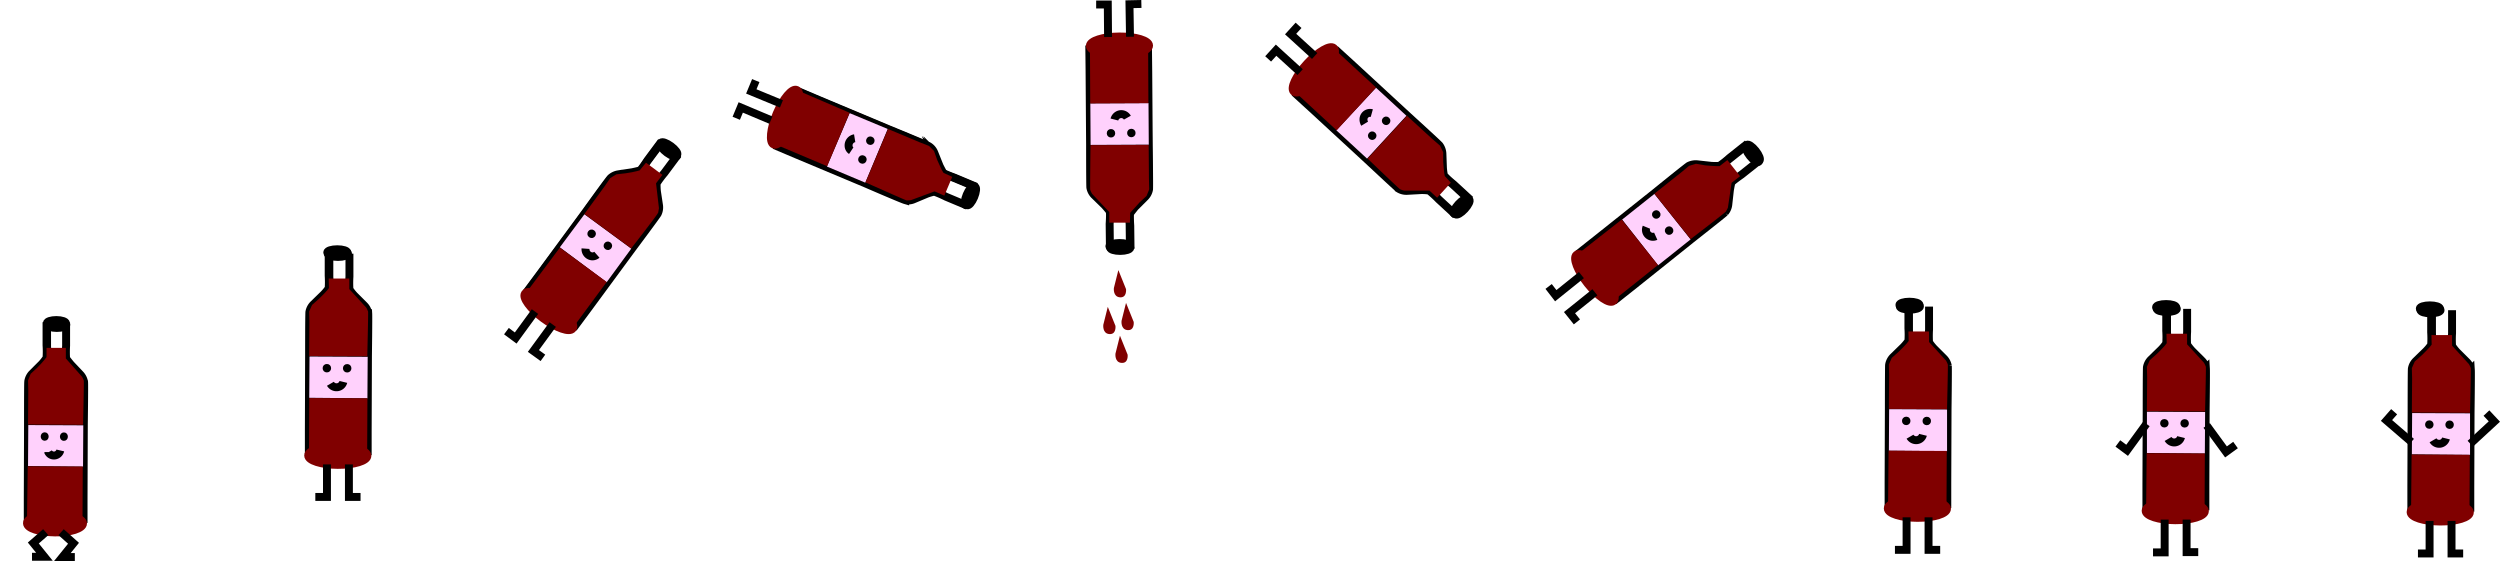 <svg id="Layer_1" data-name="Layer 1" xmlns="http://www.w3.org/2000/svg" viewBox="0 0 945.44 212.15"><defs><style>.cls-1{fill:none;}.cls-1,.cls-3,.cls-6{stroke:#000;}.cls-1,.cls-3,.cls-5,.cls-6{stroke-miterlimit:10;}.cls-1,.cls-3,.cls-5{stroke-width:3px;}.cls-2{fill:#ffd1fc;}.cls-4,.cls-5{fill:maroon;}.cls-5{stroke:maroon;}</style></defs><title>spritesheet wine</title><line class="cls-1" x1="0.2" y1="160.95" x2="0.2" y2="160.95"/><path class="cls-2" d="M24.8,168.3" transform="translate(-26.7 -3.35)"/><line class="cls-1" y1="160.35" y2="160.35"/><path class="cls-2" d="M24.6,167.7" transform="translate(-26.7 -3.35)"/><path class="cls-1" d="M44.5,125.7v8.7a38.2,38.2,0,0,1,0,4.8,18.57,18.57,0,0,1-1.8,2.3L39,145.2a5.62,5.62,0,0,0-1.4,2.8c-.1,1.5-.1,16.2-.1,16.2l-.1,27.9v9.1" transform="translate(-26.7 -3.35)"/><ellipse class="cls-3" cx="48.18" cy="126.17" rx="1.2" ry="3.6" transform="translate(-104.93 170.39) rotate(-89.72)"/><line class="cls-1" x1="31.7" y1="163.95" x2="31.7" y2="163.95"/><line class="cls-1" x1="31.9" y1="161.35" x2="10.8" y2="161.25"/><line class="cls-1" x1="10.7" y1="177.05" x2="31.9" y2="177.25"/><polygon class="cls-2" points="10.9 161.35 10.8 176.85 31.6 177.05 31.7 161.45 10.9 161.35"/><path class="cls-2" d="M38.9,167.7" transform="translate(-26.7 -3.35)"/><path class="cls-4" d="M44.4,135.3h7.3v4l6.1,6.9a10.09,10.09,0,0,1,.7,1.5c.1.5-.3,16.7-.3,16.7l-20.8-.1.1-12.8-.1-3.9,1-2.5,2.5-2.3,1.6-1.7,1.2-1.4.7-.9Z" transform="translate(-26.7 -3.35)"/><path class="cls-4" d="M37.4,180.2l20.8.1-.1,20.6L54.5,199l-3.8-.7-3-.2a14.89,14.89,0,0,0-3,0,.62.62,0,0,1-.7-.1l-1.5.5-1.9.4-1.9.7-.8.5-.8.9" transform="translate(-26.7 -3.35)"/><path class="cls-1" d="M50.4,175a2.48,2.48,0,0,1-1.2,1.6,2.41,2.41,0,0,1-3.3-.9v-.1" transform="translate(-26.7 -3.35)"/><path class="cls-1" d="M44.3,125.2v8.7a38.2,38.2,0,0,1,0,4.8,18.57,18.57,0,0,1-1.8,2.3l-3.7,3.7a5.62,5.62,0,0,0-1.4,2.8c-.1,1.5-.1,16.2-.1,16.2l-.1,27.9v9.1" transform="translate(-26.7 -3.35)"/><path class="cls-1" d="M58.3,201.1V192l.1-27.9s.2-14.7.1-16.2a5.63,5.63,0,0,0-1.4-2.9l-3.6-3.8s-1.5-1.8-1.8-2.3a38.2,38.2,0,0,1,0-4.8v-8.7" transform="translate(-26.7 -3.35)"/><path class="cls-5" d="M58.1,201.3c0,1.9-4.8,3.5-10.6,3.4s-10.6-1.5-10.6-3.5,4.8-3.5,10.6-3.4S58.1,199.4,58.1,201.3Z" transform="translate(-26.7 -3.35)"/><ellipse class="cls-3" cx="48.03" cy="125.59" rx="1.2" ry="3.6" transform="translate(-104.49 169.65) rotate(-89.72)"/><line class="cls-1" x1="31.5" y1="163.35" x2="31.5" y2="163.35"/><line class="cls-1" x1="31.7" y1="160.75" x2="10.5" y2="160.65"/><line class="cls-1" x1="10.5" y1="176.45" x2="31.6" y2="176.65"/><polygon class="cls-2" points="10.7 160.75 10.6 176.25 31.4 176.45 31.5 160.85 10.7 160.75"/><path class="cls-2" d="M38.7,167.1" transform="translate(-26.7 -3.35)"/><path class="cls-4" d="M44.3,134.9h7.3v4l6.1,6.9a10.09,10.09,0,0,1,.7,1.5c.1.5-.3,16.7-.3,16.7l-20.8-.1.1-12.8-.1-3.9,1-2.5,2.5-2.3,1.6-1.7,1.2-1.4.7-.9Z" transform="translate(-26.7 -3.35)"/><path class="cls-4" d="M37.2,179.7l20.8.1-.1,20.6-3.6-1.9-3.8-.7-3-.2a14.89,14.89,0,0,0-3,0c-.3.3-.7-.1-.7-.1l-1.5.5-1.9.4-1.9.7-.8.5-.8.9" transform="translate(-26.7 -3.35)"/><path class="cls-1" d="M49.5,173.7a2.48,2.48,0,0,1-1.2,1.6,2.41,2.41,0,0,1-3.3-.9v-.1" transform="translate(-26.7 -3.35)"/><ellipse class="cls-6" cx="43.6" cy="168.44" rx="1.1" ry="1" transform="translate(-151.75 207.86) rotate(-89.72)"/><ellipse class="cls-6" cx="50.87" cy="168.47" rx="1.1" ry="1" transform="translate(-144.55 215.17) rotate(-89.72)"/><polyline class="cls-1" points="12.1 210.55 16.8 210.55 12.6 205.35 17.3 201.25"/><polyline class="cls-1" points="28.3 210.65 23.6 210.65 27.8 205.45 23.1 201.25"/><line class="cls-1" x1="36.3" y1="145.65" x2="36.3" y2="145.65"/><path class="cls-2" d="M60.9,153" transform="translate(-26.7 -3.35)"/><line class="cls-1" x1="36.1" y1="145.05" x2="36.1" y2="145.05"/><path class="cls-2" d="M60.7,152.4" transform="translate(-26.7 -3.35)"/><line class="cls-1" x1="132.49" y1="75.67" x2="132.49" y2="75.67"/><line class="cls-1" x1="132.29" y1="75.17" x2="132.29" y2="75.17"/><path class="cls-1" d="M151.25,99.38v8.7a38.29,38.29,0,0,1,0,4.8,17.79,17.79,0,0,1-1.9,2.3l-3.9,3.8a5.46,5.46,0,0,0-1.5,2.9c-.1,1.5-.1,16.3-.1,16.3l-.1,28.2v9.2" transform="translate(-26.7 -3.35)"/><ellipse class="cls-3" cx="155.24" cy="99.79" rx="1.2" ry="3.8" transform="matrix(0, -1, 1, 0, 28.02, 251.21)"/><line class="cls-1" x1="172.76" y1="38.87" x2="172.76" y2="38.87"/><line class="cls-1" x1="139.45" y1="135.33" x2="117.15" y2="135.23"/><line class="cls-1" x1="117.05" y1="151.23" x2="139.45" y2="151.43"/><polygon class="cls-2" points="117.25 135.33 117.15 151.03 139.15 151.23 139.25 135.43 117.25 135.33"/><path class="cls-4" d="M151.15,109.08h7.8v4l6.4,7a10.09,10.09,0,0,1,.7,1.5c.1.5-.3,16.9-.3,16.9l-22-.1.1-12.9-.1-3.9,1.1-2.5,2.6-2.4,1.7-1.7,1.3-1.4.7-.9Z" transform="translate(-26.7 -3.35)"/><path class="cls-4" d="M143.85,154.38l22,.1-.1,20.8-3.8-1.9-4-.7-3.2-.2a16,16,0,0,0-3.1,0,.49.49,0,0,1-.7-.1l-1.6.5-2,.4-2,.7-.8.5-.9.9" transform="translate(-26.7 -3.35)"/><path class="cls-1" d="M157.45,149.18a2.67,2.67,0,0,1-4.9.7" transform="translate(-26.7 -3.35)"/><path class="cls-1" d="M151,98.88v8.7a38.29,38.29,0,0,1,0,4.8,17.79,17.79,0,0,1-1.9,2.3l-3.9,3.8a5.46,5.46,0,0,0-1.5,2.9c-.1,1.5-.1,16.3-.1,16.3l-.1,28.2v9.2" transform="translate(-26.7 -3.35)"/><path class="cls-1" d="M165.75,175.48v-9.2l.1-28.2s.2-14.8.1-16.3a5.46,5.46,0,0,0-1.5-2.9l-3.8-3.8a18.57,18.57,0,0,1-1.8-2.3,38.2,38.2,0,0,1,0-4.8v-8.7" transform="translate(-26.7 -3.35)"/><ellipse class="cls-5" cx="154.44" cy="175.66" rx="3.5" ry="11.2" transform="translate(-48.64 325.92) rotate(-89.73)"/><ellipse class="cls-3" cx="154.99" cy="99.28" rx="1.2" ry="3.8" transform="matrix(0, -1, 1, 0, 28.28, 250.45)"/><line class="cls-1" x1="172.56" y1="38.37" x2="172.56" y2="38.37"/><line class="cls-1" x1="139.25" y1="134.83" x2="116.95" y2="134.63"/><line class="cls-1" x1="116.85" y1="150.63" x2="139.15" y2="150.93"/><polygon class="cls-2" points="117.05 134.83 116.95 150.43 138.95 150.63 139.05 134.93 117.05 134.83"/><path class="cls-4" d="M151,108.68h7.8v4l6.4,7a10.09,10.09,0,0,1,.7,1.5c.1.5-.3,16.9-.3,16.9l-22-.1.1-12.9-.1-3.9,1.1-2.5,2.7-2.4,1.7-1.7,1.3-1.4.7-.9Z" transform="translate(-26.7 -3.35)"/><path class="cls-4" d="M143.65,153.88l22,.1-.1,20.8-3.8-1.9-4-.7-3.1-.2a16,16,0,0,0-3.1,0,.49.49,0,0,1-.7-.1l-1.6.5-2,.4-2,.7-.8.5-.9.9" transform="translate(-26.7 -3.35)"/><path class="cls-1" d="M156.55,147.78a2.67,2.67,0,0,1-4.9.7" transform="translate(-26.7 -3.35)"/><circle class="cls-6" cx="150.32" cy="142.59" r="1.1" transform="translate(-19.68 288.89) rotate(-89.73)"/><circle class="cls-6" cx="157.99" cy="142.63" r="1.1" transform="translate(-12.08 296.59) rotate(-89.73)"/><polyline class="cls-1" points="131.95 175.63 131.95 187.93 136.35 187.93"/><polyline class="cls-1" points="123.65 175.63 123.65 187.93 119.25 187.93"/><path class="cls-1" d="M276.62,57.48l-5.2,7s-2.4,3.7-2.9,3.9-2.9.7-2.9.7l-5.3.8a5.71,5.71,0,0,0-2.9,1.4c-1,1.1-9.7,13.2-9.7,13.2L231,107.18l-5.5,7.4" transform="translate(-26.7 -3.35)"/><ellipse class="cls-3" cx="279.63" cy="60.14" rx="1.2" ry="3.8" transform="translate(38.55 246.13) rotate(-53.59)"/><line class="cls-1" x1="221.12" y1="80.53" x2="221.12" y2="80.53"/><line class="cls-1" x1="238.82" y1="94.63" x2="220.82" y2="81.43"/><line class="cls-1" x1="211.42" y1="94.33" x2="229.32" y2="107.63"/><polygon class="cls-2" points="220.92 81.63 211.62 94.13 229.22 107.33 238.62 94.63 220.92 81.63"/><path class="cls-2" d="M243.72,85.88" transform="translate(-26.7 -3.35)"/><path class="cls-4" d="M270.92,65.28l6.2,4.6-2.4,3.2,1.1,9.4c-.1.6-.2,1.1-.3,1.7-.2.4-10.2,13.5-10.2,13.5l-17.7-13.1,7.6-10.4,2.2-3.1,2.3-1.4,3.5-.4,2.4-.4,1.8-.4,1.1-.3Z" transform="translate(-26.7 -3.35)"/><path class="cls-4" d="M238.22,97.58l17.7,13-12.4,16.8-1.9-3.8-2.8-2.9-2.4-2s-2.1-1.8-2.6-1.8a.49.49,0,0,1-.5-.5l-1.6-.6-1.9-.8-2-.6-1-.1-1.3.3" transform="translate(-26.7 -3.35)"/><path class="cls-1" d="M252.32,101.28a2.52,2.52,0,0,1-2,.6A2.74,2.74,0,0,1,248,99" transform="translate(-26.7 -3.35)"/><path class="cls-1" d="M276.82,56.88l-5.2,7s-2.4,3.7-2.9,3.9-2.9.7-2.9.7l-5.3.8a5.71,5.71,0,0,0-2.9,1.4c-1,1.1-9.7,13.2-9.7,13.2l-16.7,22.7-5.5,7.4" transform="translate(-26.7 -3.35)"/><path class="cls-1" d="M243.52,127.48l5.5-7.4,16.7-22.7s8.9-11.9,9.7-13.2a5.44,5.44,0,0,0,.5-3.2l-.8-5.3a24.51,24.51,0,0,1-.1-3,36,36,0,0,1,2.9-3.9l5.2-7" transform="translate(-26.7 -3.35)"/><ellipse class="cls-5" cx="234.26" cy="120.98" rx="3.5" ry="11.2" transform="translate(-28.85 234.35) rotate(-53.59)"/><ellipse class="cls-3" cx="279.75" cy="59.58" rx="1.2" ry="3.8" transform="translate(39.05 246) rotate(-53.59)"/><line class="cls-1" x1="221.22" y1="79.93" x2="221.22" y2="79.93"/><line class="cls-1" x1="239.02" y1="94.03" x2="221.02" y2="80.83"/><line class="cls-1" x1="211.52" y1="93.73" x2="229.42" y2="107.03"/><polygon class="cls-2" points="221.02 81.03 211.72 93.53 229.42 106.73 238.72 94.03 221.02 81.03"/><path class="cls-2" d="M243.92,85.28" transform="translate(-26.7 -3.35)"/><path class="cls-4" d="M271,64.88l6.2,4.6-2.4,3.2,1.1,9.4c-.1.6-.2,1.1-.3,1.7s-10.2,13.5-10.2,13.5l-17.7-13,7.6-10.4,2.2-3.2,2.3-1.4,3.5-.4,2.4-.4,1.8-.4,1.1-.3Z" transform="translate(-26.7 -3.35)"/><path class="cls-4" d="M238.42,97l17.7,13-12.4,16.8-1.9-3.8-2.8-2.9-2.4-2s-2.1-1.8-2.6-1.8a.49.49,0,0,1-.5-.5l-1.6-.6-1.9-.8-2-.6-1-.1-1.3.3" transform="translate(-26.7 -3.35)"/><path class="cls-1" d="M252.42,99.68a2.52,2.52,0,0,1-2,.6,2.74,2.74,0,0,1-2.3-2.9" transform="translate(-26.7 -3.35)"/><circle class="cls-6" cx="250.45" cy="91.77" r="1.1" transform="translate(1.23 235.5) rotate(-53.59)"/><circle class="cls-6" cx="256.59" cy="96.3" r="1.1" transform="translate(0.08 242.29) rotate(-53.59)"/><polyline class="cls-1" points="209.02 122.73 201.72 132.73 205.32 135.33"/><polyline class="cls-1" points="202.32 117.83 195.02 127.83 191.52 125.23"/><path class="cls-1" d="M454,96.85l-.1-8.7s-.3-4.4,0-4.8a18.57,18.57,0,0,1,1.8-2.3l3.8-3.8a5.46,5.46,0,0,0,1.5-2.9c.1-1.5-.1-16.3-.1-16.3l-.2-28.2-.1-9.2" transform="translate(-26.7 -3.35)"/><ellipse class="cls-3" cx="450.05" cy="96.45" rx="3.8" ry="1.2" transform="translate(-27.3 -0.52) rotate(-0.36)"/><line class="cls-1" x1="434.64" y1="55.1" x2="434.64" y2="55.1"/><line class="cls-1" x1="411.94" y1="54.4" x2="434.24" y2="54.2"/><line class="cls-1" x1="434.14" y1="38.2" x2="411.84" y2="38.3"/><polygon class="cls-2" points="434.14 54.1 434.04 38.5 412.14 38.5 412.24 54.3 434.14 54.1"/><path class="cls-2" d="M519.15,183.75" transform="translate(-26.7 -3.35)"/><path class="cls-4" d="M454,87.15h-7.8v-4l-6.5-6.9a10.09,10.09,0,0,1-.7-1.5c-.2-.5.1-16.9.1-16.9l22-.1.1,12.9.1,3.9-1,2.5-2.6,2.4-1.6,1.8-1.3,1.4-.7.9Z" transform="translate(-26.7 -3.35)"/><path class="cls-4" d="M460.84,41.75l-22,.1-.1-20.8,3.8,1.9,4,.6,3.2.2s2.8.2,3.1-.1.7.1.7.1l1.6-.5,2-.5L459,22l.8-.5.9-1" transform="translate(-26.7 -3.35)"/><path class="cls-1" d="M447.24,47.15a2.74,2.74,0,0,1,1.3-1.7,2.64,2.64,0,0,1,3.6,1" transform="translate(-26.7 -3.35)"/><path class="cls-1" d="M454.24,97.45l-.1-8.7s-.3-4.4,0-4.8,1.8-2.3,1.8-2.3l3.8-3.8a5.46,5.46,0,0,0,1.5-2.9c.1-1.5-.1-16.3-.1-16.3l-.2-28.2-.1-9.2" transform="translate(-26.7 -3.35)"/><path class="cls-1" d="M438.64,20.55l.1,9.2.2,28.2s0,14.8.1,16.3a5.46,5.46,0,0,0,1.5,2.9l3.9,3.8s1.6,1.8,1.9,2.3,0,4.8,0,4.8l.1,8.7" transform="translate(-26.7 -3.35)"/><ellipse class="cls-5" cx="450.05" cy="20.65" rx="11.2" ry="3.5" transform="translate(-26.82 -0.52) rotate(-0.36)"/><ellipse class="cls-3" cx="450.35" cy="97.05" rx="3.8" ry="1.2" transform="translate(-27.3 -0.52) rotate(-0.36)"/><line class="cls-1" x1="434.94" y1="55.7" x2="434.94" y2="55.7"/><line class="cls-1" x1="412.24" y1="54.9" x2="434.54" y2="54.8"/><line class="cls-1" x1="434.44" y1="38.8" x2="412.14" y2="38.8"/><polygon class="cls-2" points="434.44 54.7 434.34 39 412.34 39.1 412.44 54.8 434.44 54.7"/><path class="cls-2" d="M519.35,184.35" transform="translate(-26.7 -3.35)"/><path class="cls-4" d="M454,87.55h-7.8v-4l-6.5-6.9a10.09,10.09,0,0,1-.7-1.5c-.1-.5.1-16.9.1-16.9l22-.1.1,12.9.1,3.9-1,2.5-2.6,2.4-1.6,1.8-1.3,1.4-.7.8Z" transform="translate(-26.7 -3.35)"/><path class="cls-4" d="M461,42.35l-22,.1-.1-20.8,3.8,1.9,4,.6,3.2.2s2.8.2,3.1-.1.7.1.7.1l1.6-.5,2-.5,1.9-.7.8-.5.9-1" transform="translate(-26.7 -3.35)"/><path class="cls-1" d="M448.14,48.55a2.74,2.74,0,0,1,1.3-1.7,2.64,2.64,0,0,1,3.6,1" transform="translate(-26.7 -3.35)"/><circle class="cls-6" cx="454.55" cy="53.65" r="1.1" transform="translate(-27.03 -0.49) rotate(-0.36)"/><circle class="cls-6" cx="446.85" cy="53.75" r="1.1" transform="translate(-27.03 -0.54) rotate(-0.36)"/><polyline class="cls-1" points="419.04 14 418.94 1.7 414.54 1.7"/><polyline class="cls-1" points="427.34 13.9 427.14 1.6 431.64 1.5"/><path class="cls-1" d="M395.32,73.93l-8.1-3.4s-4.1-1.5-4.4-1.9-1.4-2.6-1.4-2.6l-2-5a5.24,5.24,0,0,0-2.1-2.5c-1.3-.7-15-6.3-15-6.3l-26-10.9-8.5-3.6" transform="translate(-26.7 -3.35)"/><ellipse class="cls-3" cx="393.4" cy="77.44" rx="3.8" ry="1.2" transform="translate(142.62 406.57) rotate(-67.16)"/><line class="cls-1" x1="336.22" y1="48.78" x2="336.22" y2="48.78"/><line class="cls-1" x1="326.62" y1="69.28" x2="335.32" y2="48.78"/><line class="cls-1" x1="320.52" y1="42.58" x2="311.72" y2="63.08"/><polygon class="cls-2" points="335.12 48.78 320.72 42.78 312.12 62.98 326.62 69.08 335.12 48.78"/><path class="cls-2" d="M360,48.63" transform="translate(-26.7 -3.35)"/><path class="cls-4" d="M386.42,70.13l-3,7.1-3.7-1.6-8.9,3.3a9.7,9.7,0,0,1-1.7.1c-.5-.1-15.5-6.8-15.5-6.8l8.5-20.2L374,57l3.6,1.4,1.9,1.9,1.2,3.4,1,2.2.8,1.7.6,1Z" transform="translate(-26.7 -3.35)"/><path class="cls-4" d="M347.42,46l-8.5,20.3-19.2-8.1,3.3-2.8,2.1-3.4,1.4-2.8a13.35,13.35,0,0,0,1.2-2.9.55.55,0,0,1,.3-.6l.2-1.7.4-2,.1-2.1-.1-.9-.5-1.2" transform="translate(-26.7 -3.35)"/><path class="cls-1" d="M347,60.63a2.23,2.23,0,0,1-1-1.8,2.74,2.74,0,0,1,2.3-2.9" transform="translate(-26.7 -3.35)"/><path class="cls-1" d="M395.92,74l-8.1-3.4s-4.1-1.5-4.4-1.9-1.4-2.6-1.4-2.6l-2-5a5.24,5.24,0,0,0-2.1-2.5c-1.3-.7-15-6.3-15-6.3l-26-10.9-8.5-3.6" transform="translate(-26.7 -3.35)"/><path class="cls-1" d="M319.52,58.23l8.5,3.6,26,10.9s13.6,5.9,15,6.3a5.08,5.08,0,0,0,3.2-.3l5-2.1a20.29,20.29,0,0,1,2.8-.8,38.47,38.47,0,0,1,4.4,1.9l8.1,3.4" transform="translate(-26.7 -3.35)"/><ellipse class="cls-5" cx="323.65" cy="47.69" rx="11.2" ry="3.5" transform="translate(127.36 324.09) rotate(-67.16)"/><ellipse class="cls-3" cx="394" cy="77.46" rx="3.8" ry="1.2" transform="translate(142.97 407.15) rotate(-67.16)"/><line class="cls-1" x1="336.82" y1="48.78" x2="336.82" y2="48.78"/><line class="cls-1" x1="327.22" y1="69.38" x2="335.92" y2="48.78"/><line class="cls-1" x1="321.12" y1="42.58" x2="312.42" y2="63.08"/><polygon class="cls-2" points="335.72 48.78 321.32 42.78 312.72 62.98 327.22 69.08 335.72 48.78"/><path class="cls-2" d="M360.62,48.63" transform="translate(-26.7 -3.35)"/><path class="cls-4" d="M386.82,70.23l-3,7.1-3.7-1.6-8.9,3.3a9.7,9.7,0,0,1-1.7.1c-.5-.1-15.5-6.8-15.5-6.8l8.5-20.2,11.9,5,3.6,1.4,1.9,1.9,1.2,3.4,1,2.2.8,1.7.6,1Z" transform="translate(-26.7 -3.35)"/><path class="cls-4" d="M348,46l-8.5,20.2-19.2-8.1,3.3-2.8,2.1-3.4,1.4-2.8a13.35,13.35,0,0,0,1.2-2.9.55.55,0,0,1,.3-.6l.2-1.7.4-2,.1-2.1-.1-.9-.5-1.2" transform="translate(-26.7 -3.35)"/><path class="cls-1" d="M348.62,60.33a2.23,2.23,0,0,1-1-1.8,2.74,2.74,0,0,1,2.3-2.9" transform="translate(-26.7 -3.35)"/><circle class="cls-6" cx="355.84" cy="56.56" r="1.1" transform="translate(138.89 359.19) rotate(-67.16)"/><circle class="cls-6" cx="352.86" cy="63.67" r="1.1" transform="translate(130.5 360.79) rotate(-67.16)"/><polyline class="cls-1" points="291.53 45.43 280.13 40.63 278.43 44.73"/><polyline class="cls-1" points="295.52 39.28 284.12 34.58 285.82 30.48"/><path class="cls-4" d="M449.64,105.49l-1.7,6.8s-.4,3.3,2.3,3.5,2.3-3.1,2.3-3.1Z" transform="translate(-26.7 -3.35)"/><path class="cls-4" d="M452.54,117.89l-1.7,6.8s-.4,3.3,2.3,3.5,2.3-3.1,2.3-3.1Z" transform="translate(-26.7 -3.35)"/><path class="cls-4" d="M445.64,119.39l-1.7,6.8s-.4,3.3,2.3,3.5,2.3-3.1,2.3-3.1Z" transform="translate(-26.7 -3.35)"/><path class="cls-4" d="M450.24,130.29l-1.7,6.8s-.4,3.3,2.3,3.5,2.3-3.1,2.3-3.1Z" transform="translate(-26.7 -3.35)"/><line class="cls-1" x1="513.18" y1="26.38" x2="513.18" y2="26.38"/><path class="cls-2" d="M538.38,25.53" transform="translate(-26.7 -3.35)"/><line class="cls-1" x1="513.78" y1="26.58" x2="513.78" y2="26.58"/><path class="cls-2" d="M538.88,25.73" transform="translate(-26.7 -3.35)"/><path class="cls-1" d="M582.18,78.73l-6.4-5.9a33.91,33.91,0,0,1-3.6-3.3,21.64,21.64,0,0,1-.4-2.9l-.2-5.4a5.79,5.79,0,0,0-1.1-3.1c-1-1.1-12-11.1-12-11.1l-20.8-19-6.8-6.2" transform="translate(-26.7 -3.35)"/><ellipse class="cls-3" cx="579.11" cy="81.34" rx="3.8" ry="1.2" transform="translate(100.62 449.31) rotate(-47.41)"/><line class="cls-1" x1="532.38" y1="43.88" x2="532.38" y2="43.88"/><line class="cls-1" x1="516.38" y1="59.98" x2="531.48" y2="43.58"/><line class="cls-1" x1="519.68" y1="32.78" x2="504.48" y2="49.08"/><polygon class="cls-2" points="531.28 43.58 519.78 32.98 504.88 49.08 516.48 59.78 531.28 43.58"/><path class="cls-2" d="M557.48,43" transform="translate(-26.7 -3.35)"/><path class="cls-4" d="M575.08,72.13l-5.2,5.7-2.9-2.7h-9.5a7.49,7.49,0,0,1-1.6-.5c-.4-.2-12.3-11.6-12.3-11.6l14.9-16.2,9.5,8.7,3,2.6,1.2,2.5v3.6l.2,2.4.2,1.9.2,1.1Z" transform="translate(-26.7 -3.35)"/><path class="cls-4" d="M546.48,36.23l-14.9,16.2-15.3-14.1,4-1.5,3.2-2.5,2.3-2.2s2.1-1.9,2.1-2.3.5-.5.5-.5l.7-1.5,1-1.8.8-1.9.2-.9-.1-1.3" transform="translate(-26.7 -3.35)"/><path class="cls-1" d="M541.18,49.83a3.08,3.08,0,0,1-.4-2.1,2.48,2.48,0,0,1,3.1-1.9" transform="translate(-26.7 -3.35)"/><path class="cls-1" d="M582.78,78.93l-6.4-5.9a33.91,33.91,0,0,1-3.6-3.3,21.64,21.64,0,0,1-.4-2.9l-.2-5.4a5.79,5.79,0,0,0-1.1-3.1c-1-1.1-12-11.1-12-11.1l-20.7-19.1-6.8-6.2" transform="translate(-26.7 -3.35)"/><path class="cls-1" d="M516.18,38.33l6.8,6.2,20.7,19.1s10.8,10.1,12,11.1a5.48,5.48,0,0,0,3.1.8l5.4-.3a17.86,17.86,0,0,1,3,.2,41.53,41.53,0,0,1,3.6,3.3l6.4,5.9" transform="translate(-26.7 -3.35)"/><ellipse class="cls-5" cx="523.55" cy="29.77" rx="11.2" ry="3.5" transform="translate(120.63 391.72) rotate(-47.41)"/><ellipse class="cls-3" cx="579.77" cy="81.6" rx="3.8" ry="1.2" transform="translate(100.64 449.87) rotate(-47.41)"/><line class="cls-1" x1="532.98" y1="44.08" x2="532.98" y2="44.08"/><line class="cls-1" x1="516.98" y1="60.18" x2="532.08" y2="43.78"/><line class="cls-1" x1="520.28" y1="32.98" x2="505.08" y2="49.28"/><polygon class="cls-2" points="531.88 43.78 520.38 33.18 505.38 49.28 516.98 59.98 531.88 43.78"/><path class="cls-2" d="M558.08,43.23" transform="translate(-26.7 -3.35)"/><path class="cls-4" d="M575.38,72.43l-5.2,5.7-2.9-2.7h-9.5a7.49,7.49,0,0,1-1.6-.5c-.4-.2-12.3-11.6-12.3-11.6l14.9-16.2,9.5,8.7,3,2.6,1.2,2.5v3.6l.2,2.4.2,1.9.2,1.1Z" transform="translate(-26.7 -3.35)"/><path class="cls-4" d="M547.08,36.43l-14.9,16.2-15.3-14.1,4-1.5,3.2-2.5,2.3-2.2s2.1-1.9,2.1-2.3a.49.49,0,0,1,.5-.5l.7-1.5,1-1.8.8-1.9.2-.9-.1-1.3" transform="translate(-26.7 -3.35)"/><path class="cls-1" d="M542.78,50.13a3.08,3.08,0,0,1-.4-2.1,2.48,2.48,0,0,1,3.1-1.9" transform="translate(-26.7 -3.35)"/><circle class="cls-6" cx="550.89" cy="49.03" r="1.1" transform="translate(115.29 418.08) rotate(-47.41)"/><circle class="cls-6" cx="545.63" cy="54.65" r="1.1" transform="translate(109.45 416.03) rotate(-47.41)"/><polyline class="cls-1" points="491.68 27.28 482.58 18.98 479.58 22.28"/><polyline class="cls-1" points="497.18 21.18 488.08 12.88 491.08 9.58"/><line class="cls-1" x1="605.65" y1="89.13" x2="605.65" y2="89.13"/><path class="cls-2" d="M627.95,93.38" transform="translate(-26.7 -3.35)"/><line class="cls-1" x1="605.95" y1="88.53" x2="605.95" y2="88.53"/><path class="cls-2" d="M628.25,92.78" transform="translate(-26.7 -3.35)"/><path class="cls-1" d="M687.25,58.28l-6.8,5.4a33.65,33.65,0,0,1-3.8,3,29.55,29.55,0,0,1-3,0l-5.4-.6a5.89,5.89,0,0,0-3.2.6c-1.3.8-12.7,10.1-12.7,10.1l-22,17.6-7.2,5.7" transform="translate(-26.7 -3.35)"/><ellipse class="cls-3" cx="689.39" cy="61.57" rx="1.2" ry="3.8" transform="translate(85.06 439.52) rotate(-38.53)"/><line class="cls-1" x1="625.85" y1="72.83" x2="625.85" y2="72.83"/><line class="cls-1" x1="639.25" y1="91.13" x2="625.35" y2="73.73"/><line class="cls-1" x1="612.85" y1="83.63" x2="626.65" y2="101.13"/><polygon class="cls-2" points="625.35 73.83 613.15 83.63 626.75 100.83 639.05 91.03 625.35 73.83"/><path class="cls-2" d="M648,77.08" transform="translate(-26.7 -3.35)"/><path class="cls-4" d="M679.65,64.28l4.8,6.1-3.2,2.5-1.4,9.4a10.93,10.93,0,0,1-.8,1.5c-.3.4-13.4,10.4-13.4,10.4L652,76.88l10.1-8,3-2.5,2.6-.8,3.5.6,2.4.2,1.9.1h1.2Z" transform="translate(-26.7 -3.35)"/><path class="cls-4" d="M639.75,87l13.7,17.2-16.3,13-.9-4.2-2-3.5-1.8-2.6a13.33,13.33,0,0,0-2-2.4c-.4-.1-.4-.6-.4-.6l-1.4-1-1.6-1.3-1.8-1.1-.9-.3-1.3-.1" transform="translate(-26.7 -3.35)"/><path class="cls-1" d="M652.35,94.28a2.56,2.56,0,0,1-2.1,0,2.61,2.61,0,0,1-1.4-3.4" transform="translate(-26.7 -3.35)"/><path class="cls-1" d="M687.55,57.68l-6.8,5.4a33.65,33.65,0,0,1-3.8,3,29.55,29.55,0,0,1-3,0l-5.4-.6a5.89,5.89,0,0,0-3.2.6c-1.2.8-12.8,10.2-12.8,10.2l-22,17.5-7.2,5.7" transform="translate(-26.7 -3.35)"/><path class="cls-1" d="M637,117.18l7.2-5.7,22-17.6s11.7-9.2,12.8-10.2a5.4,5.4,0,0,0,1.3-3l.6-5.4s.4-2.4.6-2.9,3.8-3,3.8-3l6.8-5.4" transform="translate(-26.7 -3.35)"/><ellipse class="cls-5" cx="629.85" cy="108.43" rx="3.5" ry="11.2" transform="translate(42.9 412.64) rotate(-38.53)"/><ellipse class="cls-3" cx="689.71" cy="61.07" rx="1.2" ry="3.8" transform="translate(85.44 439.61) rotate(-38.53)"/><line class="cls-1" x1="626.15" y1="72.33" x2="626.15" y2="72.33"/><line class="cls-1" x1="639.55" y1="90.63" x2="625.65" y2="73.13"/><line class="cls-1" x1="613.15" y1="83.13" x2="626.95" y2="100.63"/><polygon class="cls-2" points="625.65 73.33 613.45 83.03 627.05 100.33 639.35 90.53 625.65 73.33"/><path class="cls-2" d="M648.45,76.58" transform="translate(-26.7 -3.35)"/><path class="cls-4" d="M679.95,63.88l4.8,6.1-3.2,2.5-1.4,9.4a10.93,10.93,0,0,1-.8,1.5c-.2.4-13.3,10.4-13.3,10.4l-13.7-17.2,10.1-8,3-2.5,2.6-.8,3.5.6,2.4.2,1.9.1H677Z" transform="translate(-26.7 -3.35)"/><path class="cls-4" d="M640,86.38l13.7,17.2-16.3,13-.9-4.2-2-3.5-1.8-2.6a13.33,13.33,0,0,0-2-2.4c-.4-.1-.4-.6-.4-.6l-1.4-1-1.6-1.3-1.8-1.1-.9-.3-1.3-.1" transform="translate(-26.7 -3.35)"/><path class="cls-1" d="M652.85,92.68a2.56,2.56,0,0,1-2.1,0,2.61,2.61,0,0,1-1.4-3.4" transform="translate(-26.7 -3.35)"/><circle class="cls-6" cx="653.05" cy="84.44" r="1.1" transform="translate(62.89 421.86) rotate(-38.53)"/><circle class="cls-6" cx="657.9" cy="90.53" r="1.1" transform="translate(60.16 426.21) rotate(-38.53)"/><polyline class="cls-1" points="603.15 110.53 593.55 118.23 596.35 121.73"/><polyline class="cls-1" points="598.05 104.03 588.35 111.83 585.65 108.33"/><line class="cls-1" x1="670.25" y1="116.63" x2="670.25" y2="116.63"/><path class="cls-2" d="M739,161.4" transform="translate(-26.7 -3.35)"/><line class="cls-1" x1="669.95" y1="116.03" x2="669.95" y2="116.03"/><path class="cls-2" d="M738.81,160.8" transform="translate(-26.7 -3.35)"/><path class="cls-1" d="M748.62,119.39v8.7a38.29,38.29,0,0,1,0,4.8,17.79,17.79,0,0,1-1.9,2.3l-3.9,3.8a5.46,5.46,0,0,0-1.5,2.9c-.1,1.5-.1,16.3-.1,16.3l-.1,28.2v9.2" transform="translate(-26.7 -3.35)"/><ellipse class="cls-3" cx="752.52" cy="119.82" rx="1.2" ry="3.8" transform="matrix(0, -1, 1, 0, 602.45, 868.42)"/><line class="cls-1" x1="670.25" y1="90.63" x2="670.25" y2="90.63"/><line class="cls-1" x1="736.82" y1="155.34" x2="714.52" y2="155.24"/><line class="cls-1" x1="714.42" y1="171.24" x2="736.72" y2="171.44"/><polygon class="cls-2" points="714.62 155.34 714.52 170.94 736.52 171.24 736.62 155.44 714.62 155.34"/><path class="cls-2" d="M739,135.5" transform="translate(-26.7 -3.35)"/><path class="cls-4" d="M748.52,129.09h7.8v4l6.4,7a10.09,10.09,0,0,1,.7,1.5c.1.5-.3,16.9-.3,16.9l-22-.1.1-12.9-.2-3.8,1.1-2.5,2.7-2.4,1.7-1.7,1.3-1.4.7-.9Z" transform="translate(-26.7 -3.35)"/><path class="cls-4" d="M741.22,174.39l22,.1-.1,20.8-3.8-1.9-4-.7-3.2-.2a16,16,0,0,0-3.1,0,.49.49,0,0,1-.7-.1l-1.6.5-2,.4-2,.7-.8.5-.9.9" transform="translate(-26.7 -3.35)"/><path class="cls-1" d="M754.82,169.19a2.67,2.67,0,0,1-4.9.7" transform="translate(-26.7 -3.35)"/><path class="cls-1" d="M748.42,118.79v8.7a38.29,38.29,0,0,1,0,4.8,17.79,17.79,0,0,1-1.9,2.3l-3.9,3.8a5.46,5.46,0,0,0-1.5,2.9c-.1,1.5-.1,16.3-.1,16.3l-.1,28.2V195" transform="translate(-26.7 -3.35)"/><path class="cls-1" d="M763.12,195.49v-9.2l.1-28.2s.2-14.8.1-16.3a5.46,5.46,0,0,0-1.5-2.9l-3.8-3.8a18.57,18.57,0,0,1-1.8-2.3,38.2,38.2,0,0,1,0-4.8v-8.7" transform="translate(-26.7 -3.35)"/><ellipse class="cls-5" cx="751.81" cy="195.69" rx="3.5" ry="11.2" transform="translate(525.88 943.22) rotate(-89.73)"/><ellipse class="cls-3" cx="752.36" cy="119.21" rx="1.2" ry="3.8" transform="matrix(0, -1, 1, 0, 602.9, 867.66)"/><line class="cls-1" x1="669.95" y1="90.13" x2="669.95" y2="90.13"/><line class="cls-1" x1="736.62" y1="154.74" x2="714.32" y2="154.64"/><line class="cls-1" x1="714.22" y1="170.64" x2="736.52" y2="170.84"/><polygon class="cls-2" points="714.42 154.74 714.33 170.44 736.33 170.64 736.33 154.84 714.42 154.74"/><path class="cls-2" d="M738.81,134.9" transform="translate(-26.7 -3.35)"/><path class="cls-4" d="M748.42,128.69h7.8v4l6.4,7a10.09,10.09,0,0,1,.7,1.5c.1.5-.3,16.9-.3,16.9l-22-.1.1-12.9-.1-3.9,1.1-2.5,2.7-2.4,1.7-1.7,1.3-1.4.7-.9Z" transform="translate(-26.7 -3.35)"/><path class="cls-4" d="M740.92,173.79l22,.1-.1,20.8-3.8-1.9-4-.7-3.2-.2a16,16,0,0,0-3.1,0,.49.49,0,0,1-.7-.1l-1.6.5-2,.4-2,.7-.8.5-.9.9" transform="translate(-26.7 -3.35)"/><path class="cls-1" d="M753.92,167.79a2.67,2.67,0,0,1-4.9.7" transform="translate(-26.7 -3.35)"/><circle class="cls-6" cx="747.59" cy="162.53" r="1.1" transform="translate(554.84 905.99) rotate(-89.73)"/><circle class="cls-6" cx="755.36" cy="162.56" r="1.1" transform="translate(562.54 913.79) rotate(-89.73)"/><polyline class="cls-1" points="729.33 195.64 729.33 207.94 733.73 207.94"/><polyline class="cls-1" points="721.02 195.64 721.02 207.94 716.62 207.94"/><line class="cls-1" x1="811.72" y1="181.2" x2="811.72" y2="181.2"/><path class="cls-2" d="M836.32,188.55" transform="translate(-26.7 -3.35)"/><line class="cls-1" x1="811.52" y1="180.6" x2="811.52" y2="180.6"/><path class="cls-2" d="M836.12,188" transform="translate(-26.7 -3.35)"/><path class="cls-1" d="M846.22,120.35v8.7a38.29,38.29,0,0,1,0,4.8,17.79,17.79,0,0,1-1.9,2.3l-3.9,3.8a5.46,5.46,0,0,0-1.5,2.9c-.1,1.5-.1,16.3-.1,16.3l-.1,28.2v9.2" transform="translate(-26.7 -3.35)"/><ellipse class="cls-3" cx="850.14" cy="120.71" rx="1.2" ry="3.8" transform="matrix(0, -1, 1, 0, 698.72, 966.92)"/><line class="cls-1" x1="811.72" y1="155.3" x2="811.72" y2="155.3"/><line class="cls-1" x1="834.42" y1="156.2" x2="812.12" y2="156.1"/><line class="cls-1" x1="812.02" y1="172.1" x2="834.32" y2="172.4"/><polygon class="cls-2" points="812.22 156.3 812.12 171.9 834.12 172.1 834.12 156.4 812.22 156.3"/><path class="cls-2" d="M836.32,162.65" transform="translate(-26.7 -3.35)"/><path class="cls-4" d="M846.12,130h7.8v4l6.4,7a10.09,10.09,0,0,1,.7,1.5c.1.5-.3,16.9-.3,16.9l-22-.1.1-12.9-.1-3.9,1.1-2.5,2.7-2.4,1.7-1.7,1.3-1.4.7-.9Z" transform="translate(-26.7 -3.35)"/><path class="cls-4" d="M838.72,175.35l22,.1-.1,20.8-3.8-1.9-4-.7-3.2-.2a16,16,0,0,0-3.1,0,.49.49,0,0,1-.7-.1l-1.6.5-2,.4-2,.7-.8.5-.9.9" transform="translate(-26.7 -3.35)"/><path class="cls-1" d="M852.42,170.05a2.67,2.67,0,0,1-4.9.7" transform="translate(-26.7 -3.35)"/><path class="cls-1" d="M845.92,119.75v8.7a38.29,38.29,0,0,1,0,4.8,17.79,17.79,0,0,1-1.9,2.3l-3.9,3.8a5.46,5.46,0,0,0-1.5,2.9c-.1,1.5-.1,16.3-.1,16.3l-.1,28.2V196" transform="translate(-26.7 -3.35)"/><path class="cls-1" d="M860.72,196.35v-9.2l.1-28.2s.2-14.8.1-16.3a5.46,5.46,0,0,0-1.5-2.9l-3.8-3.8a18.57,18.57,0,0,1-1.8-2.3,38.2,38.2,0,0,1,0-4.8v-8.7" transform="translate(-26.7 -3.35)"/><ellipse class="cls-5" cx="849.33" cy="196.58" rx="3.5" ry="11.2" transform="translate(622.05 1041.63) rotate(-89.73)"/><ellipse class="cls-3" cx="849.88" cy="120.1" rx="1.2" ry="3.8" transform="matrix(0, -1, 1, 0, 699.07, 966.06)"/><line class="cls-1" x1="811.52" y1="154.7" x2="811.52" y2="154.7"/><line class="cls-1" x1="834.22" y1="155.7" x2="811.82" y2="155.6"/><line class="cls-1" x1="811.82" y1="171.6" x2="834.12" y2="171.8"/><polygon class="cls-2" points="811.92 155.7 811.92 171.3 833.82 171.5 833.92 155.8 811.92 155.7"/><path class="cls-2" d="M836.12,162.05" transform="translate(-26.7 -3.35)"/><path class="cls-4" d="M846,129.55h7.8v4l6.4,7a10.09,10.09,0,0,1,.7,1.5c.1.5-.3,16.9-.3,16.9l-22-.1.1-12.9-.1-3.9,1.1-2.5,2.7-2.4,1.7-1.7,1.3-1.4.7-.9Z" transform="translate(-26.7 -3.35)"/><path class="cls-4" d="M838.52,174.75l22,.1-.1,20.8-3.8-1.9-4-.7-3.2-.2a16,16,0,0,0-3.1,0,.49.49,0,0,1-.7-.1l-1.6.5-2,.4-2,.7-.8.5-.9.9" transform="translate(-26.7 -3.35)"/><path class="cls-1" d="M851.52,168.65a2.67,2.67,0,0,1-4.9.7" transform="translate(-26.7 -3.35)"/><circle class="cls-6" cx="845.21" cy="163.42" r="1.1" transform="translate(651.11 1004.5) rotate(-89.73)"/><circle class="cls-6" cx="852.88" cy="163.45" r="1.1" transform="translate(658.71 1012.2) rotate(-89.73)"/><polyline class="cls-1" points="826.92 196.5 826.92 208.8 831.32 208.8"/><polyline class="cls-1" points="818.62 196.5 818.62 208.9 814.22 208.9"/><polyline class="cls-1" points="811.72 160.3 804.42 170.3 800.92 167.7"/><polyline class="cls-1" points="834.52 160.9 841.82 170.9 845.42 168.3"/><line class="cls-1" x1="911.91" y1="181.71" x2="911.91" y2="181.71"/><path class="cls-2" d="M936.51,189.06" transform="translate(-26.7 -3.35)"/><line class="cls-1" x1="911.71" y1="181.11" x2="911.71" y2="181.11"/><path class="cls-2" d="M936.31,188.46" transform="translate(-26.7 -3.35)"/><path class="cls-1" d="M946.41,120.76v8.7a38.29,38.29,0,0,1,0,4.8,17.79,17.79,0,0,1-1.9,2.3l-3.9,3.8a5.46,5.46,0,0,0-1.5,2.9c-.1,1.5-.1,16.3-.1,16.3l-.1,28.2V197" transform="translate(-26.7 -3.35)"/><ellipse class="cls-3" cx="950.34" cy="121.22" rx="1.2" ry="3.8" transform="matrix(0, -1, 1, 0, 797.95, 1067.63)"/><line class="cls-1" x1="911.91" y1="155.81" x2="911.91" y2="155.81"/><line class="cls-1" x1="934.61" y1="156.71" x2="912.31" y2="156.61"/><line class="cls-1" x1="912.21" y1="172.61" x2="934.51" y2="172.81"/><polygon class="cls-2" points="912.41 156.71 912.31 172.41 934.31 172.61 934.41 156.91 912.41 156.71"/><path class="cls-2" d="M936.51,163.16" transform="translate(-26.7 -3.35)"/><path class="cls-4" d="M946.31,130.46h7.8v4l6.4,7a10.09,10.09,0,0,1,.7,1.5c.1.5-.3,16.9-.3,16.9l-22-.1.1-12.9-.1-3.9,1.1-2.5,2.7-2.4,1.7-1.7,1.3-1.4.7-.9Z" transform="translate(-26.7 -3.35)"/><path class="cls-4" d="M939,175.76l22,.1-.1,20.8-3.8-1.9-4-.7-3.2-.2a16,16,0,0,0-3.1,0,.49.49,0,0,1-.7-.1l-1.6.5-2,.4-2,.7-.8.5-.9.9" transform="translate(-26.7 -3.35)"/><path class="cls-1" d="M952.61,170.56a2.67,2.67,0,0,1-4.9.7" transform="translate(-26.7 -3.35)"/><path class="cls-1" d="M946.11,120.26V129a38.29,38.29,0,0,1,0,4.8,17.79,17.79,0,0,1-1.9,2.3l-3.9,3.8a5.46,5.46,0,0,0-1.5,2.9c-.1,1.5-.1,16.3-.1,16.3l-.1,28.2v9.2" transform="translate(-26.7 -3.35)"/><path class="cls-1" d="M960.91,196.86v-9.2l.1-28.2s.2-14.8.1-16.3a5.46,5.46,0,0,0-1.5-2.9l-3.8-3.8a18.57,18.57,0,0,1-1.8-2.3,38.2,38.2,0,0,1,0-4.8v-8.7" transform="translate(-26.7 -3.35)"/><ellipse class="cls-5" cx="949.54" cy="197.08" rx="3.5" ry="11.2" transform="translate(721.28 1142.33) rotate(-89.73)"/><ellipse class="cls-3" cx="950.09" cy="120.61" rx="1.2" ry="3.8" transform="matrix(0, -1, 1, 0, 798.3, 1066.77)"/><line class="cls-1" x1="911.71" y1="155.21" x2="911.71" y2="155.21"/><line class="cls-1" x1="934.41" y1="156.21" x2="912.01" y2="156.11"/><line class="cls-1" x1="912.01" y1="172.01" x2="934.31" y2="172.31"/><polygon class="cls-2" points="912.21 156.21 912.11 171.81 934.11 172.01 934.11 156.31 912.21 156.21"/><path class="cls-2" d="M936.31,162.56" transform="translate(-26.7 -3.35)"/><path class="cls-4" d="M946.21,130.06H954v4l6.4,7a10.09,10.09,0,0,1,.7,1.5c.1.5-.3,16.9-.3,16.9l-22-.1.1-12.9-.1-3.9,1.1-2.5,2.7-2.4,1.7-1.7,1.3-1.4.7-.9Z" transform="translate(-26.7 -3.35)"/><path class="cls-4" d="M938.71,175.26l22,.1-.1,20.8-3.8-1.9-4-.7-3.2-.2a16,16,0,0,0-3.1,0,.49.49,0,0,1-.7-.1l-1.6.5-2,.4-2,.7-.8.5-.9.9" transform="translate(-26.7 -3.35)"/><path class="cls-1" d="M951.71,169.16a2.67,2.67,0,0,1-4.9.7" transform="translate(-26.7 -3.35)"/><circle class="cls-6" cx="945.42" cy="163.92" r="1.1" transform="translate(750.34 1105.2) rotate(-89.73)"/><circle class="cls-6" cx="953.08" cy="163.95" r="1.1" transform="translate(757.94 1112.91) rotate(-89.73)"/><polyline class="cls-1" points="927.11 197.01 927.11 209.31 931.51 209.31"/><polyline class="cls-1" points="918.81 197.01 918.81 209.31 914.41 209.31"/><polyline class="cls-1" points="911.91 167.11 902.51 159.01 905.41 155.71"/><polyline class="cls-1" points="934.21 167.81 943.31 159.41 940.31 156.21"/></svg>